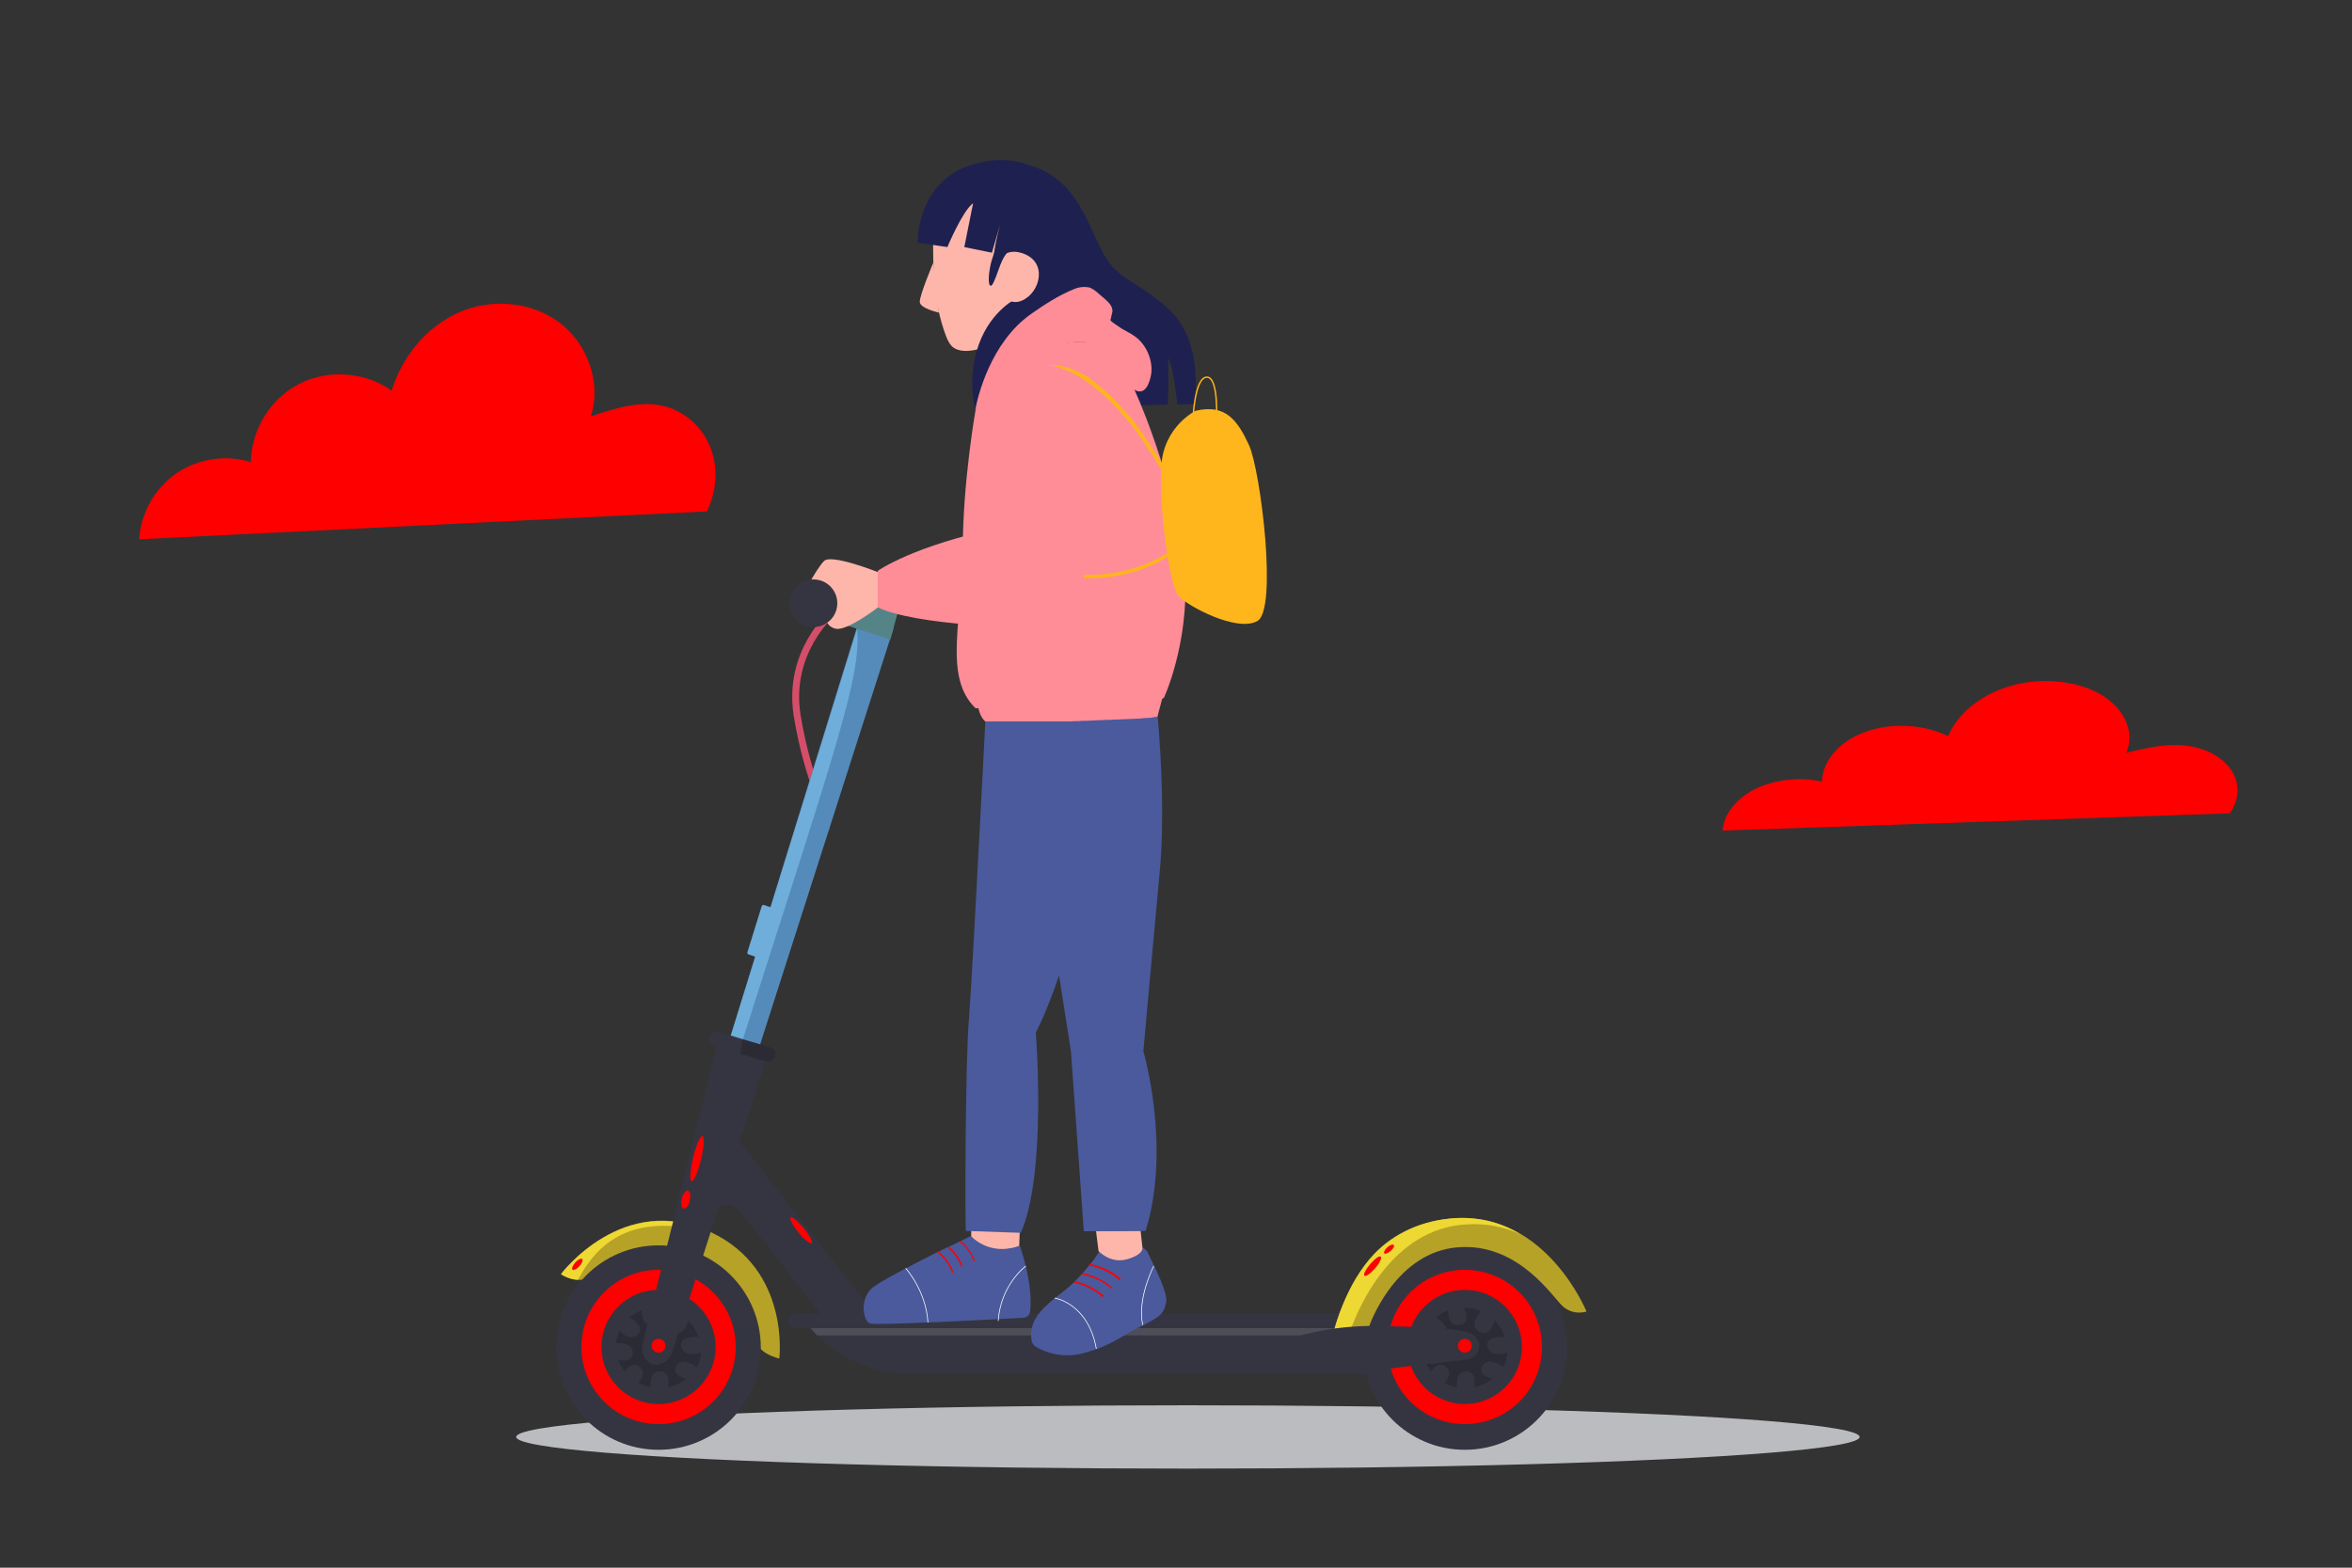 <?xml version="1.0" encoding="utf-8"?>
<!-- Generator: Adobe Illustrator 25.0.0, SVG Export Plug-In . SVG Version: 6.00 Build 0)  -->
<svg version="1.1" id="e8bfyrs774hg1" shape-rendering="geometricPrecision" text-rendering="geometricPrecision"
	 xmlns="http://www.w3.org/2000/svg" xmlns:xlink="http://www.w3.org/1999/xlink" x="0px" y="0px" viewBox="0 0 750 500"
	 style="enable-background:new 0 0 750 500;" xml:space="preserve">
<rect x="0" y="0" width="750" height="500" fill="#333333" stroke="none"/>
<style type="text/css">
	.st0{fill:#FF0000;}
	.st1{fill:#BBBCBF;}
	.st2{fill:#D54E69;}
	.st3{fill:#558BBA;}
	.st4{fill:#548488;}
	.st5{fill:#6FAEDA;}
	.st6{fill:#353541;}
	.st7{fill:#2B2B36;}
	.st8{fill:#4E4E59;}
	.st9{fill:#B6A227;}
	.st10{fill:#EED833;}
	.st11{fill:#FFB6AA;}
	.st12{fill:#1E2150;}
	.st13{fill:#4A5A9C;}
	.st14{fill:none;stroke:#FFFFFF;stroke-width:0.226;stroke-miterlimit:10;}
	.st15{fill:#FF8D98;}
	.st16{opacity:0.35;fill:#FF8D98;enable-background:new    ;}
	.st17{fill:none;stroke:#4A5A9C;stroke-width:0.226;stroke-miterlimit:10;}
	.st18{fill:#FFB61C;}
	.st19{fill:none;stroke:#FFB61C;stroke-width:1.085;stroke-miterlimit:10;}
	.st20{fill:none;stroke:#FFB61C;stroke-width:0.452;stroke-miterlimit:10;}
</style>
<g>
	<path class="st0" d="M44.4,172c0.5-8.3,4.9-16.2,11.8-21c6.8-4.7,15.9-6.1,23.8-3.6c0.1-10.3,6.3-20.4,15.5-25
		c9.2-4.7,21-3.8,29.4,2.2c3.3-10.8,11-20.3,21.3-24.9s23.1-3.6,32.1,3.1c9,6.7,13.6,19.3,10.1,30c7.8-2.6,16.1-5.3,24-3.1
		c6.6,1.9,12,7.1,14.3,13.5c2.4,6.4,1.7,13.8-1.3,19.9L44.4,172z"/>
	<path class="st0" d="M549.3,264.9c0.4-5.3,4.4-10.3,10.5-13.3s14.2-3.9,21.2-2.3c0.1-6.6,5.6-13,13.9-15.9c8.2-3,18.8-2.4,26.3,1.4
		c2.9-6.9,9.9-12.9,19.1-15.8s20.6-2.3,28.7,2c8.1,4.3,12.1,12.3,9,19.1c6.9-1.7,14.4-3.4,21.4-1.9c5.9,1.2,10.7,4.5,12.8,8.6
		s1.6,8.8-1.2,12.6L549.3,264.9z"/>
</g>
<g id="e8bfyrs774hg4_to" transform="translate(343,253.832)">
	<g id="e8bfyrs774hg4" transform="translate(-343,-253.832)">
		<ellipse id="e8bfyrs774hg5" class="st1" cx="378.8" cy="458.3" rx="214.2" ry="10.1"/>
		<g id="e8bfyrs774hg46">
			<g id="e8bfyrs774hg47">
				<g id="e8bfyrs774hg48">
					<path id="e8bfyrs774hg49" class="st2" d="M261.4,252c-1.9-5.8-4.3-13-6.1-23.9c-3.2-19.8,10.8-31.7,10.9-31.8l-1.3-1.7
						c-0.2,0.1-15.1,12.6-11.8,33.7c1.8,11,4.2,18.4,6.2,24.2c1.7,5,3,8.6,2.9,12.2h2.2C264.5,260.8,263.2,257.1,261.4,252z"/>
				</g>
			</g>
			<g id="e8bfyrs774hg50">
				<g id="e8bfyrs774hg51">
					<path id="e8bfyrs774hg52" class="st3" d="M242.2,333.7l42.5-132.6c1.2-4.1-1.1-8.5-5.2-9.8l-3.2-1.1l-43.5,140.7L242.2,333.7z"
						/>
				</g>
			</g>
			<g id="e8bfyrs774hg53">
				<g id="e8bfyrs774hg54">
					<path id="e8bfyrs774hg55" class="st4" d="M286.4,194.9c0.2-0.7-0.1-1.4-0.8-1.7l-12.8-4.3l-5.8,5.2l-8-2.4
						c-0.8,3.4,4.4,5.5,7.1,6.5l17.8,5.8L286.4,194.9z"/>
				</g>
			</g>
			<g id="e8bfyrs774hg56">
				<path id="e8bfyrs774hg57" class="st5" d="M242.5,305.1l4.6-14.8c0-0.2-0.1-0.5-0.4-0.6l-3.2-1.1c-0.2,0-0.5,0.1-0.6,0.4
					l-4.6,14.8c0,0.2,0.1,0.5,0.4,0.6l3.2,1.1C242.2,305.6,242.4,305.4,242.5,305.1z"/>
			</g>
			<g id="e8bfyrs774hg58">
				<path id="e8bfyrs774hg59" class="st5" d="M236.9,331.4l-3.8-1.2l40.2-129.6C274.7,215.7,266.6,238.3,236.9,331.4z"/>
			</g>
			<g id="e8bfyrs774hg60">
				<g id="e8bfyrs774hg61">
					<circle id="e8bfyrs774hg62" class="st6" cx="467.1" cy="429.8" r="32.6"/>
				</g>
			</g>
			<g id="e8bfyrs774hg63">
				<g id="e8bfyrs774hg64">
					<circle id="e8bfyrs774hg65" class="st6" cx="467.1" cy="429.8" r="21.4"/>
				</g>
			</g>
			<g id="e8bfyrs774hg66">
				<g id="e8bfyrs774hg67">
					<path id="e8bfyrs774hg68" class="st0" d="M467.1,454.2c-13.6,0-24.6-11-24.6-24.6c0-13.6,11-24.6,24.6-24.6
						c13.6,0,24.6,11,24.6,24.6C491.7,443.3,480.7,454.2,467.1,454.2z M467.1,411.4c-10.1,0-18.2,8.2-18.2,18.2
						c0,10.1,8.2,18.2,18.2,18.2c10.1,0,18.2-8.2,18.2-18.2C485.3,419.6,477.2,411.4,467.1,411.4z"/>
				</g>
			</g>
			<g id="e8bfyrs774hg69">
				<path id="e8bfyrs774hg70" class="st7" d="M475.9,439.8c-1.7,1.3-3.7,2.3-5.9,2.6c0.6-2.3,0.2-4.9-2.4-5c-2.8-0.1-3.2,2.6-3,5
					c-0.2-0.1-0.6-0.1-1-0.2c-1.1-0.2-2-0.7-3-1.2c1.4-1.4,2.3-3.4,0.6-4.9c-1.8-1.7-3.6-0.4-4.9,1.3c-0.8-1.1-1.6-2.3-2-3.6
					c2.2,0.4,4.4,0.1,4.6-2.2c0.1-2.6-2.8-3.4-5.3-3.2c0-0.7,0.1-1.4,0.4-2.2c0.1-0.6,0.4-1.3,0.7-1.9c1.4,1.8,3.7,3.1,5.6,1.4
					c2.2-1.9-0.2-4.2-2.5-5.5c1.2-1,2.5-1.8,4-2.3c-0.1,2.3,0.7,5.2,3.6,4.7c3-0.5,2.5-3.4,1.4-5.5c1.2,0,2.4,0.1,3.6,0.5
					c0.7,0.1,1.4,0.5,2,0.7c-1.8,1.7-3.7,5-0.6,6.5c2.8,1.3,4.3-1.4,4.7-3.7c1.6,1.6,2.6,3.4,3.4,5.3c-2.8-0.2-6.5,0.4-5.5,3.4
					c0.8,2.6,4,2.4,6.2,1.6c0,0.8-0.1,1.6-0.4,2.4c-0.1,0.8-0.5,1.6-0.8,2.3c-2.2-1.6-5.4-2.9-6.7-0.4
					C471.4,437.8,473.6,439.2,475.9,439.8z"/>
			</g>
			<g id="e8bfyrs774hg71">
				<g id="e8bfyrs774hg72">
					<path id="e8bfyrs774hg73" class="st6" d="M235.4,363.6l43.3,55.3h-17.2c0,0-22.9-29.9-26.3-33.2c-3.5-3.5-6.5,0-6.5,0
						L235.4,363.6z"/>
				</g>
			</g>
			<g id="e8bfyrs774hg74">
				<g id="e8bfyrs774hg75">
					<path id="e8bfyrs774hg76" class="st6" d="M436.8,421.3L436.8,421.3c0-1.2,0.5-2.3-0.8-2.3H253.6c-1.2,0-2.3,1-2.3,2.3l0,0
						c0,1.2,1,2.3,2.3,2.3h181.6C436.5,423.6,436.7,422.5,436.8,421.3z"/>
				</g>
			</g>
			<g id="e8bfyrs774hg77">
				<g id="e8bfyrs774hg78">
					<path id="e8bfyrs774hg79" class="st6" d="M438.3,423.6l-2.8,14.6H290.4c-12.2,0-24-5.4-32-14.6l0,0H438.3z"/>
				</g>
			</g>
			<g id="e8bfyrs774hg80">
				<path id="e8bfyrs774hg81" class="st8" d="M258.5,423.6h179.8c0,1.2-1,2.3-2.3,2.3H260.5C259.8,425.2,259.1,424.3,258.5,423.6z"
					/>
			</g>
			<g id="e8bfyrs774hg82">
				<g id="e8bfyrs774hg83">
					<path id="e8bfyrs774hg84" class="st9" d="M436.6,423c0,0,7.6-22.3,26.6-25c19.1-2.6,30.5,13.6,34.3,17.8
						c3.7,4.2,8.4,2.5,8.4,2.5s-12.7-31.3-41.5-29.8c-10.6,0.6-18.7,4.7-24.6,10.3c-10.3,10-14.3,25-14.3,25L436.6,423z"/>
				</g>
			</g>
			<g id="e8bfyrs774hg85">
				<path id="e8bfyrs774hg86" class="st10" d="M430.8,423.8h-5.2c0,0,3.4-14.3,12.7-24c6-6.2,14.8-10.7,26-11.3
					c8.2-0.4,15,1.8,20.6,5.2c-4.9-2.3-10.7-3.6-17.2-3.2C443.6,391.8,433.1,417.6,430.8,423.8z"/>
			</g>
			<g id="e8bfyrs774hg87">
				<g id="e8bfyrs774hg88">
					<g id="e8bfyrs774hg89">
						<path id="e8bfyrs774hg90" class="st9" d="M248.5,433.3c-7-1.8-8.4-5.9-9.7-10.8c-1.7-6.1-5.5-14.6-14.9-19.8
							c-16-9-30.2,2-35.2,4.6c-4.9,2.5-9.8-1-9.8-1s19.8-26.5,47.8-13.3C252.1,405,248.5,433.3,248.5,433.3L248.5,433.3z"/>
					</g>
				</g>
			</g>
			<g id="e8bfyrs774hg91">
				<path id="e8bfyrs774hg92" class="st10" d="M184.3,408.2c-3.1-0.1-5.4-1.8-5.4-1.8s19.8-26.5,47.8-13.3l0,0
					C203.7,387.1,191.7,394.2,184.3,408.2z"/>
			</g>
			<g id="e8bfyrs774hg93">
				<g id="e8bfyrs774hg94">
					<path id="e8bfyrs774hg95" class="st6" d="M435.5,438.1c2.4-1.6,29.9-4,32.8-4.6c3.2-0.7,4.2-4.6,2.6-6.6
						c-1.7-2.2-3.2-3.4-30.6-4c-32.8-0.7-49.6,15.1-49.6,15.1H435.5z"/>
				</g>
			</g>
			<g id="e8bfyrs774hg96">
				<g id="e8bfyrs774hg97">
					<circle id="e8bfyrs774hg98" class="st6" cx="210" cy="429.8" r="32.6"/>
				</g>
			</g>
			<g id="e8bfyrs774hg99">
				<g id="e8bfyrs774hg100">
					<circle id="e8bfyrs774hg101" class="st6" cx="210" cy="429.8" r="21.4"/>
				</g>
			</g>
			<g id="e8bfyrs774hg102">
				<g id="e8bfyrs774hg103">
					<path id="e8bfyrs774hg104" class="st0" d="M210,454.2c-13.6,0-24.6-11-24.6-24.6c0-13.6,11-24.6,24.6-24.6
						c13.6,0,24.6,11,24.6,24.6C234.6,443.3,223.6,454.2,210,454.2z M210,411.4c-10.1,0-18.2,8.2-18.2,18.2
						c0,10.1,8.2,18.2,18.2,18.2c10.1,0,18.2-8.2,18.2-18.2C228.2,419.6,220.1,411.4,210,411.4z"/>
				</g>
			</g>
			<g id="e8bfyrs774hg105">
				<path id="e8bfyrs774hg106" class="st7" d="M218.8,439.8c-1.7,1.3-3.7,2.3-5.9,2.6c0.6-2.3,0.2-4.9-2.4-5c-2.8-0.1-3.2,2.6-3,5
					c-0.2-0.1-0.6-0.1-1-0.2c-1.1-0.2-2-0.7-3-1.2c1.4-1.4,2.3-3.4,0.6-4.9c-1.8-1.7-3.6-0.4-4.9,1.3c-0.8-1.1-1.6-2.3-2-3.6
					c2.2,0.4,4.4,0.1,4.6-2.2c0.1-2.6-2.8-3.4-5.3-3.2c0-0.7,0.1-1.4,0.4-2.2c0.1-0.6,0.4-1.3,0.7-1.9c1.4,1.8,3.7,3.1,5.6,1.4
					c2.2-1.9-0.2-4.2-2.5-5.5c1.2-1,2.5-1.8,4-2.3c-0.1,2.3,0.7,5.2,3.6,4.7c3-0.5,2.5-3.4,1.4-5.5c1.2,0,2.4,0.1,3.6,0.5
					c0.7,0.1,1.4,0.5,2,0.7c-1.8,1.7-3.7,5-0.6,6.5c2.8,1.3,4.3-1.4,4.7-3.7c1.6,1.6,2.6,3.4,3.4,5.3c-2.8-0.2-6.5,0.4-5.5,3.4
					c0.8,2.6,4,2.4,6.2,1.6c0,0.8-0.1,1.6-0.4,2.4c-0.1,0.8-0.5,1.6-0.8,2.3c-2.2-1.6-5.4-2.9-6.7-0.4
					C214.4,437.8,216.6,439.2,218.8,439.8z"/>
			</g>
			<g id="e8bfyrs774hg107">
				<g id="e8bfyrs774hg108">
					<path id="e8bfyrs774hg109" class="st6" d="M208.1,435.1L208.1,435.1c2.4,0.7,5.5-1.2,6.2-3.7l29.8-93l-15.5-4.7l-23.6,94.5
						C204.2,430.8,205.4,434.3,208.1,435.1z"/>
				</g>
			</g>
			<g id="e8bfyrs774hg110">
				<g id="e8bfyrs774hg111">
					<path id="e8bfyrs774hg112" class="st6" d="M226.3,330.7L226.3,330.7c-0.4,1.2,0.4,2.4,1.6,2.8l16.4,4.9
						c1.2,0.4,2.5-0.2,2.9-1.4l0,0c0.4-1.2-0.4-2.5-1.6-2.9l-16.3-4.9C228.1,328.8,226.8,329.4,226.3,330.7z"/>
				</g>
			</g>
			<g id="e8bfyrs774hg113">
				<g id="e8bfyrs774hg114">
					<ellipse id="e8bfyrs774hg115" class="st0" cx="467.1" cy="429.2" rx="2.2" ry="2.2"/>
				</g>
			</g>
			<g id="e8bfyrs774hg116">
				
					<ellipse id="e8bfyrs774hg117" transform="matrix(0.232 -0.973 0.973 0.232 -188.885 499.934)" class="st0" cx="222.1" cy="369.6" rx="7.4" ry="1.3"/>
			</g>
			<g id="e8bfyrs774hg118">
				<path id="e8bfyrs774hg119" class="st0" d="M258.8,396.5c0.5-0.5-0.7-2.5-2.5-4.8c-1.9-2.2-3.7-3.8-4.2-3.4s0.7,2.5,2.5,4.8
					C256.4,395.4,258.4,396.8,258.8,396.5z"/>
			</g>
			<g id="e8bfyrs774hg120">
				<path id="e8bfyrs774hg121" class="st0" d="M219.4,379.7c-0.7-0.2-1.7,1.1-2,2.6c-0.4,1.6-0.1,3.1,0.6,3.2c0.7,0.2,1.7-1,2-2.6
					C220.3,381.3,220.1,379.9,219.4,379.7z"/>
			</g>
			<g id="e8bfyrs774hg122">
				<path id="e8bfyrs774hg123" class="st0" d="M185.6,401.5c-0.4-0.2-1.3,0.2-2.2,1.2c-0.8,1-1.2,1.9-0.8,2.3
					c0.4,0.2,1.3-0.2,2.2-1.2S186,401.7,185.6,401.5z"/>
			</g>
			<g id="e8bfyrs774hg124">
				<path id="e8bfyrs774hg125" class="st0" d="M440.3,400.8c-0.5-0.4-1.9,0.7-3.4,2.4c-1.4,1.7-2.3,3.4-1.8,3.7s1.9-0.7,3.4-2.4
					C440,402.8,440.7,401.1,440.3,400.8z"/>
			</g>
			<g id="e8bfyrs774hg126">
				<path id="e8bfyrs774hg127" class="st0" d="M444.4,397.1c-0.2-0.4-1.2,0-2,0.7s-1.2,1.6-1,1.9c0.2,0.4,1.2,0,2-0.7
					C444.3,398.3,444.8,397.4,444.4,397.1z"/>
			</g>
			<g id="e8bfyrs774hg128">
				<path id="e8bfyrs774hg129" class="st7" d="M245.8,334.1c1.2,0.4,1.8,1.7,1.4,2.9l0,0c-0.4,1.2-1.7,1.9-2.9,1.6l-8.2-2.5l0.7-4.6
					L245.8,334.1z"/>
			</g>
			<g>
				<g>
					<path class="st11" d="M312,56.8c-7.8,2.5-14.2,9.5-14.4,17.8c-0.2,10.9,0.1,22.1,4,32.4c0.5,1.3,1,2.5,2,3.5
						c2,1.8,5.2,1.6,7.8,1c10.2-2.3,24.7-8.5,29.2-18.8c2.2-5,2.4-10.8,1.1-16.2C338.2,63.4,326.2,52.2,312,56.8z"/>
					<g>
						<g>
							<g>
								<path class="st11" d="M297.6,83.8c0,0-4.4,10.4-4.3,12.5s6.1,3.4,6.1,3.4L297.6,83.8z"/>
							</g>
						</g>
					</g>
					<path class="st12" d="M380.9,128.9l-5.5,0.1c-0.5-4.9-1.3-11.4-2.9-14.9c0,0,0.2,8.3-0.1,14.9l-48.7,1.7h-12.6
						c0,0-3-9.6,1-20.8s12.5-15,12.5-15l4.3-24.6l-6.1-18.7c19,2.2,23,17.2,28.2,27.7s10.1,8.9,21.6,19.2
						C384.2,108.9,380.9,128.9,380.9,128.9z"/>
					<g>
						<path class="st12" d="M338.4,60.9c0,0-7.7-13.1-25.8-9.1c-20.6,4.4-20,25.6-20,25.6l9.5,1.4c0,0,4.8-11.5,8.2-14l-2.8,14
							l8.8,1.8l3.6-12.4c0,0-3.6,11.6-2.8,14.9c1,3.2,11.2,9.2,11.2,9.2s10.4-9.1,12.5-12C342.9,77.3,343.8,72,338.4,60.9z"/>
						<g>
							<path class="st11" d="M316,89.1c0,0,1.3-11,9.8-8.4c8.5,2.6,6,12.7,0,15.2C319.9,98.4,316,89.1,316,89.1z"/>
						</g>
						<path class="st12" d="M315.4,90.3c0,0.5,0.4,1,0.7,0.8c0.1-0.1,0.2-0.2,0.4-0.4c1.7-3.1,2.3-7.1,4.4-9.8
							c0.5-0.7,0.8-1.2,1.2-2c1.6-3-2.3-3.8-3.8-1.8c-0.6,0.7-0.8,1.8-1.1,2.8c-0.4,1.6-1,3-1.3,4.4
							C315.5,86.3,315.1,88.4,315.4,90.3z"/>
					</g>
				</g>
				<g>
					<g>
						<path class="st13" d="M371.9,415.1c-0.7,4.2-2.3,5-8.6,8.2c-6.4,3.1-8.6,5.8-17.9,8.3c-6.8,1.8-12.4-0.5-14.8-1.9
							c-1-0.5-1.6-1.4-1.7-2.5c-1-7.2,5.4-11.5,10.3-15.4c1-0.7,2-1.7,3-2.6c0.1-0.1,0.2-0.2,0.4-0.4c0.8-0.8,1.6-1.6,2.3-2.4
							c0.1-0.1,0.2-0.2,0.4-0.4c0.7-0.8,1.3-1.6,1.9-2.3c0.1-0.1,0.2-0.2,0.4-0.4c1-1.2,1.7-2.3,2.2-3c0.6-0.8,1-1.8,2-1.9l10.8-0.7
							c1.4-0.1,2.8,0.5,3.4,1.8C367.8,403.3,372.4,412.2,371.9,415.1z"/>
						<path class="st11" d="M349.5,392.6l0.8,6.4c0,0,3.8,4.2,9.2,2.6c5.4-1.6,4.8-3.7,4.8-3.7l-0.6-5.4L349.5,392.6z"/>
						<g>
							<path class="st14" d="M336.3,414c0,0,10.7,1.6,13.3,16.2"/>
							<path class="st0" d="M354.6,410.9l-0.1,0.1h-0.1c-3.4-3-7.6-4.2-9.6-4.6c0.1-0.1,0.2-0.2,0.4-0.4c2.2,0.5,6.2,1.7,9.5,4.7
								C354.7,410.6,354.7,410.8,354.6,410.9z"/>
							<path class="st0" d="M357.1,408.2l-0.1,0.1c0,0-0.1,0-0.1-0.1c-3.6-3.1-7.9-4.3-9.8-4.7c0.1-0.1,0.2-0.2,0.4-0.4
								c2,0.4,6.4,1.6,9.8,4.7C357.3,408,357.3,408.1,357.1,408.2z"/>
							<path class="st0" d="M351.7,413.6l-0.1,0.1c0,0-0.1,0-0.1-0.1c-3.2-2.9-7.2-4.1-9.2-4.6c0.1-0.1,0.2-0.2,0.4-0.4
								c2.2,0.5,6,1.8,9.2,4.6C351.9,413.4,351.9,413.5,351.7,413.6z"/>
							<path class="st14" d="M367.9,403.8c0,0-5.4,10.4-3.5,18.8"/>
						</g>
					</g>
					<g>
						<path class="st11" d="M309.7,385.8v9.6c0,0,1.8,3.2,7.7,3.2s7.6-1.2,7.6-1.2l0.4-10.6L309.7,385.8z"/>
						<g>
							<path class="st13" d="M328.5,418.3c-0.1,1.1-1.1,1.9-2.2,2c-8.9,0.5-46.9,2.5-48.9,1.8c-2.2-0.8-3.4-7.9,0.8-11.4
								c2.4-2,12.5-7.2,20.6-11.3c0.1-0.1,0.2-0.1,0.5-0.2c1-0.5,1.9-1,2.9-1.4c0.1-0.1,0.2-0.1,0.5-0.2c1.2-0.6,2.3-1.1,3.2-1.6
								c0.1-0.1,0.4-0.1,0.5-0.2c2-1,3.2-1.6,3.2-1.6s5.8,6.7,15.6,3.1C325.2,397.3,329.5,409.1,328.5,418.3z"/>
							<path class="st14" d="M288.8,404.5c0,0,6.5,7.1,7.1,17.3"/>
							<path class="st14" d="M327.1,403.8c0,0-8,5.9-8.8,17.5"/>
							<path class="st0" d="M304,405.7c0,0.1,0,0.2-0.1,0.2c0,0,0,0-0.1,0c-0.1,0-0.1,0-0.2-0.1c-1.3-3.4-3.5-5.4-4.7-6.4
								c0.1-0.1,0.2-0.1,0.5-0.2C300.6,400.3,302.8,402.3,304,405.7z"/>
							<path class="st0" d="M306.7,404L306.7,404c-0.1,0-0.2,0-0.2-0.1c-1.2-3-3-4.9-4.3-6c0.1-0.1,0.2-0.1,0.5-0.2
								c1.3,1.1,3.1,3,4.2,6C307,403.8,306.9,403.9,306.7,404z"/>
							<path class="st0" d="M310.7,402.3L310.7,402.3c-0.1,0-0.2,0-0.2-0.1c-1.2-3.2-3.2-5.2-4.6-6.2c0.1-0.1,0.4-0.1,0.5-0.2
								c1.3,1.1,3.2,3.1,4.4,6.2C310.9,402.2,310.8,402.3,310.7,402.3z"/>
						</g>
					</g>
					<g>
						<path class="st13" d="M309,324.7c1.2-15.2,6.6-121.8,6.6-121.8h50.7c0,0,6.5,43.3,3.5,75.3s-5.2,57.1-5.2,57.1
							s9,30.6,0.7,57.3l-19.7,0.1l-4.1-57.4l-3.8-24.2c-4,12-7.4,18.2-7.4,18.2s3.6,45.1-4.8,63.9l-17.5-0.6
							C307.7,392.6,307.8,336.6,309,324.7z"/>
					</g>
				</g>
				<path class="st15" d="M367.1,119.2c-0.4,2.6-1.8,7.1-5.2,5.2l0,0c-0.1,0-0.1-0.1-0.2-0.1c-0.6-0.4-1.1-1.2-1.7-2.4l0,0
					c-2.6-4.8-6.4-14.6-18.8-12.6c-0.4,0.1-0.8,0.1-1.2,0.2c-0.7,0.1-1.4,0.4-2.3,0.6c-9.4,2.9-16.1,8.2-20.5,12.7
					c-4,4.1-5.9,7.6-6.2,7.9c0-0.1,0-0.2,0.1-0.5c0.6-3.2,4.6-20.8,17.6-30c4.4-3.1,8.9-6,13.8-8c1.3-0.6,2.9-0.8,4.3-0.6
					c0,0,0,0,0.1,0c0.1,0,0.4,0.1,0.5,0.1c1.7,0.6,3.1,2.2,4.4,3.2c1.2,1.1,3.2,2.6,2.9,4.6c-0.6,2.5-0.6,2.6-0.6,2.6s0,0.1,0.1,0.2
					c0,0,0,0.1,0.1,0.1c0.5,0.5,1.9,1.4,3.2,2.3c1.7,1,3.5,1.9,3.8,2.2C365.4,109.4,367.7,114.8,367.1,119.2z"/>
				<path class="st15" d="M311.1,130.7c0,0-4.1,23-4.1,44.8s-6.4,40.3,4.1,50.4l59.4-3.1c0.4,0,0.7-0.2,0.8-0.6
					c1.6-3.6,9.8-24.4,5.5-48.9c-4.8-27-15.1-49.1-15.1-49.1s-1.2-14.5-16.1-15.2C330.7,108.3,313.9,122.1,311.1,130.7z"/>
				<path class="st15" d="M370.9,221.7l-1.8,6.8c-0.2,0.1-0.6,0.2-1,0.2c-0.1,0-0.2,0-0.5,0.1c-0.5,0.1-1.2,0.2-2,0.2
					c-0.1,0-0.2,0-0.5,0c-0.6,0.1-1.2,0.1-1.9,0.2c-0.1,0-0.2,0-0.5,0c-0.6,0-1.3,0.1-1.9,0.1c-0.1,0-0.4,0-0.5,0
					c-0.6,0-1.3,0.1-1.9,0.1c-0.1,0-0.2,0-0.5,0c-0.6,0-1.3,0.1-1.9,0.1c-0.1,0-0.2,0-0.5,0c-0.6,0-1.3,0.1-1.9,0.1
					c-0.1,0-0.2,0-0.5,0c-0.6,0-1.3,0-1.9,0.1c-0.1,0-0.4,0-0.5,0c-0.6,0-1.3,0-1.9,0.1c-0.1,0-0.4,0-0.5,0c-0.6,0-1.3,0.1-1.9,0.1
					c-0.1,0-0.4,0-0.5,0c-0.6,0-1.3,0-1.9,0.1c-0.1,0-0.4,0-0.5,0c-0.6,0-1.3,0-1.9,0.1c-0.1,0-0.2,0-0.5,0c-0.6,0-1.3,0-1.9,0
					c-0.1,0-0.4,0-0.5,0c-0.6,0-1.3,0-1.9,0c-0.1,0-0.4,0-0.5,0c-0.7,0-1.3,0-1.9,0c-0.1,0-0.4,0-0.5,0c-0.7,0-1.3,0-1.9,0
					c-0.1,0-0.4,0-0.5,0c-0.6,0-1.3,0-1.9,0c-0.1,0-0.4,0-0.5,0c-0.7,0-1.3,0-1.9,0h-0.5c-0.7,0-1.3,0-1.9,0c-0.1,0-0.4,0-0.5,0
					c-0.7,0-1.3,0-1.9,0H322c-0.7,0-1.3,0-1.9,0c-0.1,0-0.4,0-0.5,0c-0.7,0-1.4,0-1.9,0h-0.5c-0.8,0-1.4,0-1.9,0c-0.1,0-0.4,0-0.5,0
					c-0.4,0-0.6,0-0.6,0c-2-1.6-2.4-5.3-2.4-5.3L370.9,221.7z"/>
				<path class="st16" d="M357.6,104.8L357.6,104.8c-0.4,0.4-0.7,0.5-1.2,0.6c-1.8,0.5-3.8,1-5.6,0.7c-1.9-0.2-3.8-1.2-4.8-2.8
					c0,0,0,0,0.1-0.1c0.1-0.1,0.4-0.1,0.6-0.1c1.3,0,2.5,0,3.8,0c0.1,0,0.2,0,0.2,0c0.8-0.1,1.7-0.1,2.5-0.4c0.2,0,0.6-0.1,1.1-0.1
					C354.9,103.1,356.3,104,357.6,104.8z"/>
				<path class="st17" d="M368.4,223.6"/>
				<g>
					<path class="st11" d="M280,182.5c0,0-14.8-5.9-17.2-3.6c-2.4,2.3-8.3,13-7.6,14.5c0.7,1.6,5.6,2.9,8,2.8c0,0-0.2,3.5,3.2,4.3
						c3.5,1,13.6-6.8,13.6-6.8v-11.2H280z"/>
					<g>
						<path class="st15" d="M280,182c0,0,11.3-8,38.9-13.7c0,0-8.2-45.1,12.4-52.2c20.5-7.1,25.8,29.8,21.2,48.3
							c-4.6,18.5-10.8,31.3-17.4,34.1c-6.6,2.8-44.2,0.7-55.2-4.8V182H280z"/>
						<path class="st16" d="M351.5,178.4c1.7-4.9,1.9-10.2,2.3-15.4c0.6-6.8,1.4-14-1.7-20c0.4,7.2,0.6,14.4-0.4,21.6
							c-1.3,9.8-5.9,35.9-46,34.2C337.1,203.2,349.7,183.5,351.5,178.4z"/>
					</g>
				</g>
				<g>
					<g>
						<path class="st18" d="M333.5,116.6c2.3-0.5,4.6,0,6.8,0.6c1.1,0.4,2.2,0.7,3.2,1.3l1.6,0.7l1.4,0.8c0.5,0.4,1,0.6,1.4,1l1.3,1
							l1.3,1.1l1.3,1.1c0.8,0.7,1.8,1.4,2.5,2.3l2.4,2.4c0.8,0.8,1.4,1.7,2.3,2.5c0.7,0.8,1.6,1.7,2.2,2.6c1.3,1.8,2.8,3.6,4,5.5
							s2.5,3.7,3.7,5.6l3.4,5.9l-1,0.5l-3.5-5.8c-1.2-1.9-2.5-3.7-3.7-5.6c-1.2-1.9-2.6-3.6-4-5.4c-0.7-0.8-1.4-1.7-2.2-2.5
							c-0.7-0.8-1.4-1.7-2.2-2.5c-3-3.2-6.4-6.2-10.1-8.6l-1.4-1l-1.4-0.7c-1-0.6-2-1-3-1.4C337.9,117.2,335.8,116.4,333.5,116.6
							L333.5,116.6z"/>
					</g>
					<path class="st19" d="M345.6,183.8c0,0,15.5,1.4,28.8-8.3"/>
					<g>
						<path class="st18" d="M381.3,131c0,0-10.2,4.9-11,17.6c-0.8,12.7,2.6,38.4,5.5,41.5c2.9,3.2,18.6,11.6,25.1,8
							c6.6-3.5,1.1-47.8-2.6-56.1C394.6,134,390.8,128.8,381.3,131z"/>
						<path class="st20" d="M380.4,134.1c0,0,0.4-13.4,4.3-13.8c4-0.4,3.2,13.8,3.2,13.8"/>
					</g>
				</g>
			</g>
			<g id="e8bfyrs774hg130">
				<g id="e8bfyrs774hg131">
					<ellipse id="e8bfyrs774hg132" class="st6" cx="259.4" cy="192.4" rx="7.6" ry="7.6"/>
				</g>
			</g>
			<g id="e8bfyrs774hg133">
				<g id="e8bfyrs774hg134">
					<ellipse id="e8bfyrs774hg135" class="st0" cx="210" cy="429.2" rx="2.2" ry="2.2"/>
				</g>
			</g>
		</g>
	</g>
</g>
</svg>
